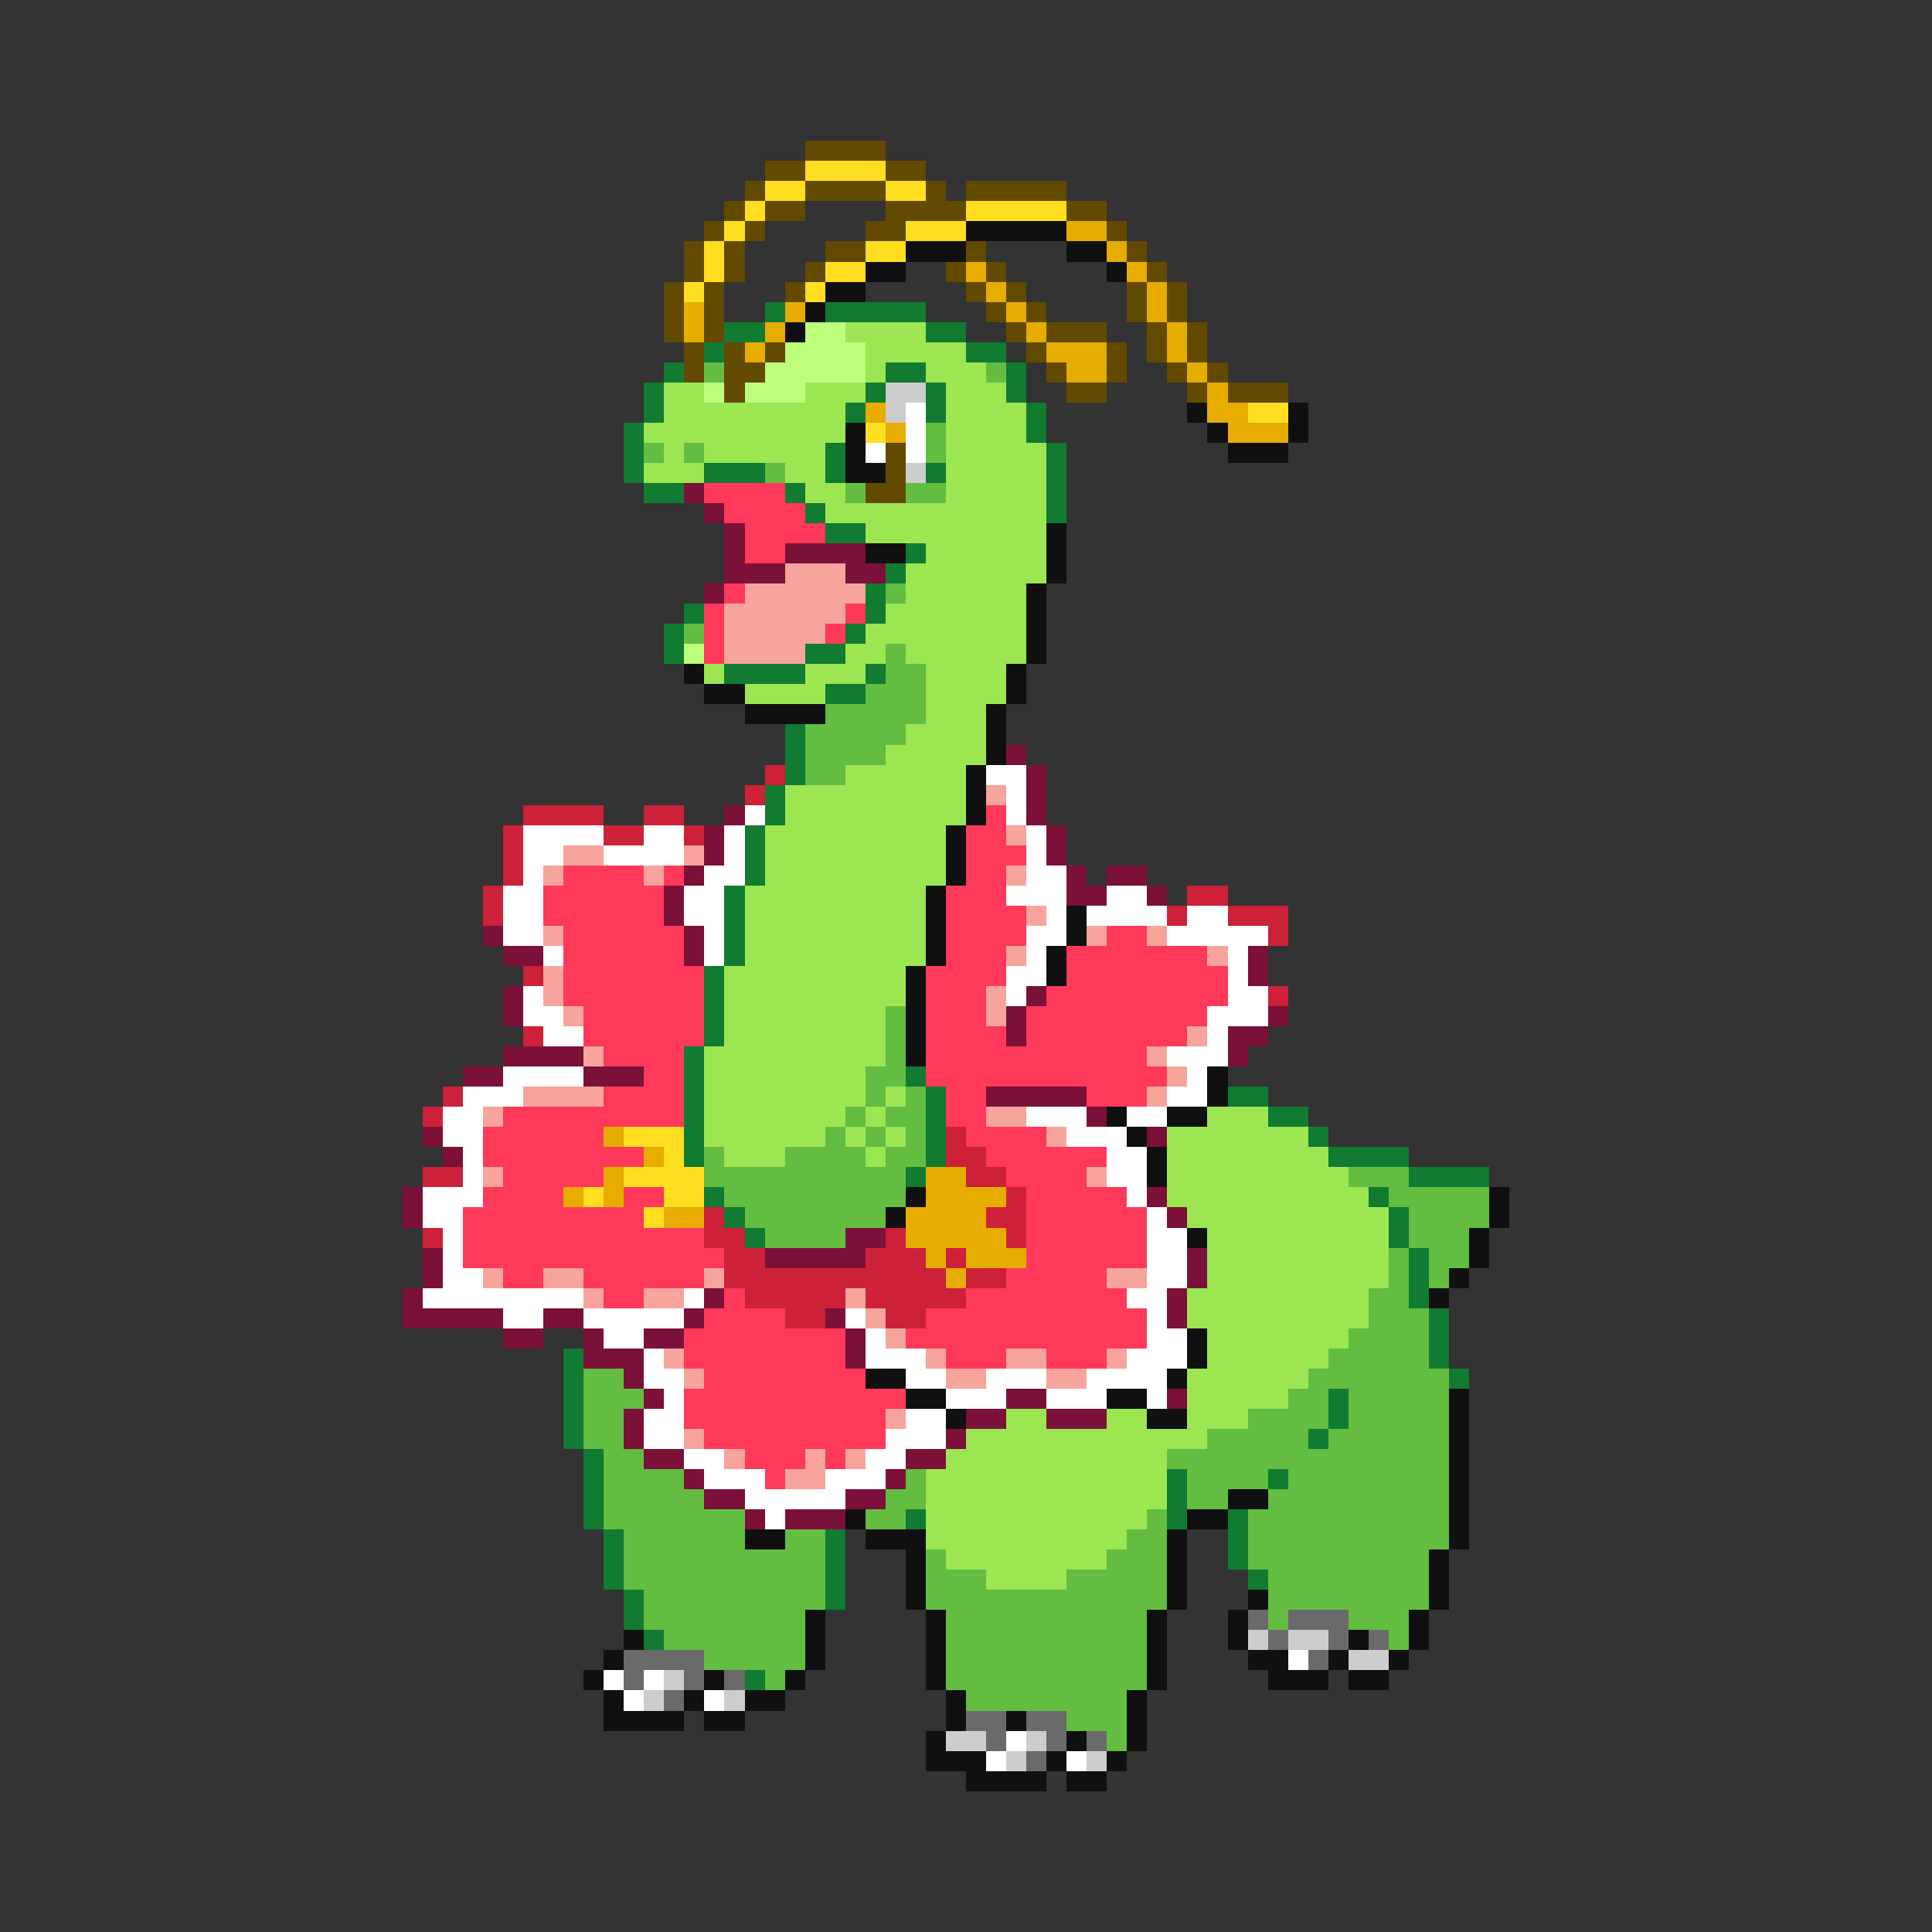 <svg xmlns="http://www.w3.org/2000/svg" viewBox="0 -0.5 96 96" shape-rendering="crispEdges">
<rect x="0" y="-0.5" width="96" height="96" fill="#333333" stroke="none"/>
<path stroke="#624a00" d="M40 7h4M38 8h2M44 8h2M37 9h1M40 9h4M46 9h1M48 9h5M36 10h1M38 10h2M44 10h4M53 10h2M35 11h1M37 11h1M43 11h2M55 11h1M34 12h1M36 12h1M41 12h2M48 12h1M56 12h1M34 13h1M36 13h1M40 13h1M47 13h1M49 13h1M57 13h1M33 14h1M35 14h1M39 14h1M48 14h1M50 14h1M56 14h1M58 14h1M33 15h1M35 15h1M49 15h1M51 15h1M56 15h1M58 15h1M33 16h1M35 16h1M50 16h1M52 16h3M57 16h1M59 16h1M34 17h1M36 17h1M38 17h1M51 17h1M55 17h1M57 17h1M59 17h1M34 18h1M36 18h2M52 18h1M55 18h1M58 18h1M60 18h1M36 19h1M53 19h2M59 19h1M61 19h3M44 22h1M44 23h1M43 24h2" />
<path stroke="#ffde20" d="M40 8h4M38 9h2M44 9h2M37 10h1M48 10h5M36 11h1M45 11h3M35 12h1M43 12h2M35 13h1M41 13h2M34 14h1M40 14h1M62 20h2M43 21h1M31 56h3M33 57h1M31 58h4M29 59h1M33 59h2M32 60h1" />
<path stroke="#101010" d="M48 11h5M45 12h3M53 12h2M43 13h2M55 13h1M41 14h2M40 15h1M39 16h1M59 20h1M64 20h1M42 21h1M60 21h1M64 21h1M42 22h1M61 22h3M42 23h2M52 26h1M43 27h2M52 27h1M52 28h1M51 29h1M51 30h1M51 31h1M51 32h1M34 33h1M50 33h1M35 34h2M50 34h1M37 35h4M49 35h1M49 36h1M49 37h1M48 38h1M48 39h1M48 40h1M47 41h1M47 42h1M47 43h1M46 44h1M46 45h1M53 45h1M46 46h1M53 46h1M46 47h1M52 47h1M45 48h1M52 48h1M45 49h1M45 50h1M45 51h1M45 52h1M60 53h1M60 54h1M55 55h1M58 55h2M56 56h1M57 57h1M57 58h1M45 59h1M74 59h1M44 60h1M74 60h1M59 61h1M73 61h1M73 62h1M72 63h1M71 64h1M59 66h1M59 67h1M43 68h2M58 68h1M45 69h2M55 69h2M72 69h1M47 70h1M57 70h2M72 70h1M72 71h1M72 72h1M72 73h1M61 74h2M72 74h1M42 75h1M59 75h2M72 75h1M37 76h2M43 76h3M58 76h1M72 76h1M45 77h1M58 77h1M71 77h1M45 78h1M58 78h1M71 78h1M45 79h1M58 79h1M62 79h1M71 79h1M40 80h1M46 80h1M57 80h1M61 80h1M70 80h1M31 81h1M40 81h1M46 81h1M57 81h1M61 81h1M67 81h1M70 81h1M30 82h1M40 82h1M46 82h1M57 82h1M62 82h2M66 82h1M69 82h1M29 83h1M35 83h1M39 83h1M46 83h1M57 83h1M63 83h3M67 83h2M30 84h1M34 84h1M37 84h2M47 84h1M56 84h1M30 85h4M35 85h2M47 85h1M50 85h1M56 85h1M46 86h1M53 86h1M56 86h1M46 87h3M52 87h1M55 87h1M48 88h4M53 88h2" />
<path stroke="#e6ac00" d="M53 11h2M55 12h1M48 13h1M56 13h1M49 14h1M57 14h1M34 15h1M39 15h1M50 15h1M57 15h1M34 16h1M38 16h1M51 16h1M58 16h1M37 17h1M52 17h3M58 17h1M53 18h2M59 18h1M60 19h1M43 20h1M60 20h2M44 21h1M61 21h3M30 56h1M32 57h1M30 58h1M46 58h2M28 59h1M30 59h1M46 59h4M33 60h2M45 60h4M45 61h5M46 62h1M48 62h3M47 63h1" />
<path stroke="#107b31" d="M38 15h1M41 15h5M36 16h2M46 16h2M35 17h1M48 17h2M33 18h1M44 18h2M50 18h1M32 19h1M43 19h1M46 19h1M50 19h1M32 20h1M42 20h1M46 20h1M51 20h1M31 21h1M51 21h1M31 22h1M41 22h1M52 22h1M31 23h1M35 23h3M41 23h1M46 23h1M52 23h1M32 24h2M39 24h1M52 24h1M40 25h1M52 25h1M41 26h2M45 27h1M44 28h1M43 29h1M34 30h1M43 30h1M33 31h1M42 31h1M33 32h1M40 32h2M36 33h4M43 33h1M41 34h2M39 36h1M39 37h1M39 38h1M38 39h1M38 40h1M37 41h1M37 42h1M37 43h1M36 44h1M36 45h1M36 46h1M36 47h1M35 48h1M35 49h1M35 50h1M35 51h1M34 52h1M34 53h1M45 53h1M34 54h1M46 54h1M61 54h2M34 55h1M46 55h1M63 55h2M34 56h1M46 56h1M65 56h1M34 57h1M46 57h1M66 57h4M45 58h1M70 58h4M35 59h1M68 59h1M36 60h1M69 60h1M37 61h1M69 61h1M70 62h1M70 63h1M70 64h1M71 65h1M71 66h1M28 67h1M71 67h1M28 68h1M72 68h1M28 69h1M66 69h1M28 70h1M66 70h1M28 71h1M65 71h1M29 72h1M29 73h1M58 73h1M63 73h1M29 74h1M58 74h1M29 75h1M45 75h1M58 75h1M61 75h1M30 76h1M41 76h1M61 76h1M30 77h1M41 77h1M61 77h1M30 78h1M41 78h1M62 78h1M31 79h1M41 79h1M31 80h1M32 81h1M37 83h1" />
<path stroke="#bdff7b" d="M40 16h2M39 17h4M38 18h5M35 19h1M37 19h3M34 32h1" />
<path stroke="#9ce652" d="M42 16h4M43 17h5M43 18h1M46 18h3M33 19h2M40 19h3M47 19h3M33 20h9M47 20h4M32 21h10M47 21h4M33 22h1M35 22h6M47 22h5M32 23h3M39 23h2M47 23h5M40 24h2M47 24h5M41 25h11M43 26h9M46 27h6M45 28h7M45 29h6M44 30h7M43 31h8M42 32h2M45 32h6M35 33h1M40 33h3M46 33h4M37 34h4M46 34h4M46 35h3M45 36h4M44 37h5M42 38h6M39 39h9M39 40h9M38 41h9M38 42h9M38 43h9M37 44h9M37 45h9M37 46h9M37 47h9M36 48h9M36 49h9M36 50h8M36 51h8M35 52h9M35 53h8M35 54h8M44 54h1M35 55h7M43 55h1M60 55h3M35 56h6M42 56h1M44 56h1M58 56h7M36 57h3M43 57h1M58 57h8M58 58h9M58 59h10M59 60h10M60 61h9M60 62h9M60 63h9M59 64h9M59 65h9M60 66h7M60 67h6M59 68h6M59 69h5M50 70h2M55 70h2M59 70h3M48 71h12M47 72h11M46 73h12M46 74h12M46 75h11M46 76h10M47 77h8M49 78h4" />
<path stroke="#62bd41" d="M35 18h1M49 18h1M46 21h1M32 22h1M34 22h1M46 22h1M38 23h1M42 24h1M45 24h2M44 29h1M34 31h1M44 32h1M44 33h2M43 34h3M41 35h5M40 36h5M40 37h4M40 38h2M44 50h1M44 51h1M44 52h1M43 53h2M43 54h1M45 54h1M42 55h1M44 55h2M41 56h1M43 56h1M45 56h1M35 57h1M39 57h4M44 57h2M35 58h10M67 58h3M36 59h9M69 59h5M37 60h7M70 60h4M38 61h4M70 61h3M69 62h1M71 62h2M69 63h1M71 63h1M68 64h2M68 65h3M67 66h4M66 67h5M29 68h2M65 68h7M29 69h3M64 69h2M67 69h5M29 70h2M62 70h4M67 70h5M29 71h2M60 71h5M66 71h6M30 72h2M58 72h14M30 73h4M45 73h1M59 73h4M64 73h8M30 74h5M44 74h2M59 74h2M63 74h9M30 75h7M43 75h2M57 75h1M62 75h10M31 76h6M39 76h2M56 76h2M62 76h10M31 77h10M46 77h1M55 77h3M62 77h9M31 78h10M46 78h3M53 78h5M63 78h8M32 79h9M46 79h12M63 79h8M32 80h8M47 80h10M63 80h1M67 80h3M33 81h7M47 81h10M69 81h1M35 82h5M47 82h10M38 83h1M47 83h10M48 84h8M53 85h3M55 86h1" />
<path stroke="#cdcdcd" d="M44 19h2M44 20h1M45 23h1M62 81h1M64 81h2M67 82h2M33 83h1M32 84h1M36 84h1M47 86h2M51 86h1M50 87h1M54 87h1" />
<path stroke="#ffffff" d="M45 20h1M45 21h1M43 22h1M45 22h1M49 38h2M50 39h1M37 40h1M50 40h1M26 41h4M32 41h2M36 41h1M51 41h1M26 42h2M30 42h4M36 42h1M51 42h1M26 43h1M35 43h2M51 43h2M25 44h2M34 44h2M50 44h3M55 44h2M25 45h2M34 45h2M52 45h1M54 45h4M59 45h2M25 46h2M35 46h1M51 46h2M58 46h5M27 47h1M35 47h1M51 47h1M61 47h1M50 48h2M61 48h1M26 49h1M50 49h1M61 49h2M26 50h2M60 50h3M27 51h2M60 51h1M58 52h3M25 53h4M59 53h1M23 54h3M58 54h2M22 55h2M51 55h3M56 55h2M22 56h2M53 56h3M23 57h1M55 57h2M23 58h1M55 58h2M21 59h3M56 59h1M21 60h2M57 60h1M22 61h1M57 61h2M22 62h1M57 62h2M22 63h2M57 63h2M21 64h8M34 64h1M56 64h2M25 65h2M29 65h5M42 65h1M57 65h1M30 66h2M43 66h1M57 66h2M32 67h1M43 67h3M56 67h3M32 68h2M45 68h2M49 68h3M54 68h4M33 69h1M47 69h3M52 69h3M57 69h1M32 70h2M45 70h2M32 71h2M44 71h3M34 72h2M43 72h2M35 73h3M41 73h3M37 74h5M38 75h1M64 82h1M30 83h1M32 83h1M31 84h1M35 84h1M50 86h1M49 87h1M53 87h1" />
<path stroke="#7b1039" d="M34 24h1M35 25h1M36 26h1M36 27h1M39 27h4M36 28h3M42 28h2M35 29h1M50 37h1M51 38h1M51 39h1M36 40h1M51 40h1M35 41h1M52 41h1M35 42h1M52 42h1M34 43h1M53 43h1M55 43h2M33 44h1M53 44h2M57 44h1M33 45h1M24 46h1M34 46h1M25 47h2M34 47h1M62 47h1M62 48h1M25 49h1M51 49h1M25 50h1M50 50h1M63 50h1M50 51h1M61 51h2M25 52h4M61 52h1M23 53h2M29 53h3M49 54h5M54 55h1M21 56h1M57 56h1M22 57h1M20 59h1M57 59h1M20 60h1M58 60h1M42 61h2M21 62h1M38 62h5M59 62h1M21 63h1M59 63h1M20 64h1M35 64h1M58 64h1M20 65h5M27 65h2M34 65h1M41 65h1M58 65h1M25 66h2M29 66h1M32 66h2M42 66h1M29 67h3M42 67h1M31 68h1M32 69h1M50 69h2M58 69h1M31 70h1M48 70h2M52 70h3M31 71h1M47 71h1M32 72h2M45 72h2M34 73h1M44 73h1M35 74h2M42 74h2M37 75h1M39 75h3" />
<path stroke="#ff395a" d="M35 24h4M36 25h4M37 26h4M37 27h2M36 29h1M35 30h1M42 30h1M35 31h1M41 31h1M35 32h1M49 40h1M48 41h2M48 42h3M28 43h4M33 43h1M48 43h2M27 44h6M47 44h3M27 45h6M47 45h4M28 46h6M47 46h4M55 46h2M28 47h6M47 47h3M53 47h7M28 48h7M46 48h4M53 48h8M28 49h7M46 49h3M52 49h9M29 50h6M46 50h3M51 50h9M29 51h6M46 51h4M51 51h8M30 52h4M46 52h11M32 53h2M46 53h12M30 54h4M47 54h2M54 54h3M25 55h9M47 55h2M24 56h6M48 56h4M24 57h8M49 57h6M25 58h5M50 58h4M24 59h4M31 59h2M51 59h5M23 60h9M51 60h6M23 61h12M51 61h6M23 62h13M51 62h6M25 63h2M29 63h6M50 63h5M30 64h2M36 64h1M48 64h8M35 65h4M46 65h11M34 66h8M45 66h12M34 67h8M47 67h3M52 67h3M35 68h8M34 69h11M34 70h10M35 71h9M37 72h3M41 72h1M38 73h1" />
<path stroke="#f6a49c" d="M39 28h3M37 29h6M36 30h6M36 31h5M36 32h4M49 39h1M50 41h1M28 42h2M34 42h1M27 43h1M32 43h1M50 43h1M51 45h1M27 46h1M54 46h1M57 46h1M50 47h1M60 47h1M27 48h1M27 49h1M49 49h1M28 50h1M49 50h1M59 51h1M29 52h1M57 52h1M58 53h1M26 54h4M57 54h1M24 55h1M49 55h2M52 56h1M24 58h1M54 58h1M24 63h1M27 63h2M35 63h1M55 63h2M29 64h1M32 64h2M42 64h1M43 65h1M44 66h1M33 67h1M46 67h1M50 67h2M55 67h1M34 68h1M47 68h2M52 68h2M44 70h1M34 71h1M36 72h1M40 72h1M42 72h1M39 73h2" />
<path stroke="#cd2039" d="M38 38h1M37 39h1M26 40h4M32 40h2M25 41h1M30 41h2M34 41h1M25 42h1M25 43h1M24 44h1M59 44h2M24 45h1M58 45h1M61 45h3M63 46h1M26 48h1M63 49h1M26 51h1M22 54h1M21 55h1M47 56h1M47 57h2M21 58h2M48 58h2M50 59h1M35 60h1M49 60h2M21 61h1M35 61h2M44 61h1M50 61h1M36 62h2M43 62h3M47 62h1M36 63h11M48 63h2M37 64h5M43 64h5M39 65h2M44 65h2" />
<path stroke="#6a6a6a" d="M62 80h1M64 80h3M63 81h1M66 81h1M68 81h1M31 82h4M65 82h1M31 83h1M34 83h1M36 83h1M33 84h1M48 85h2M51 85h2M49 86h1M52 86h1M54 86h1M51 87h1" />
</svg>